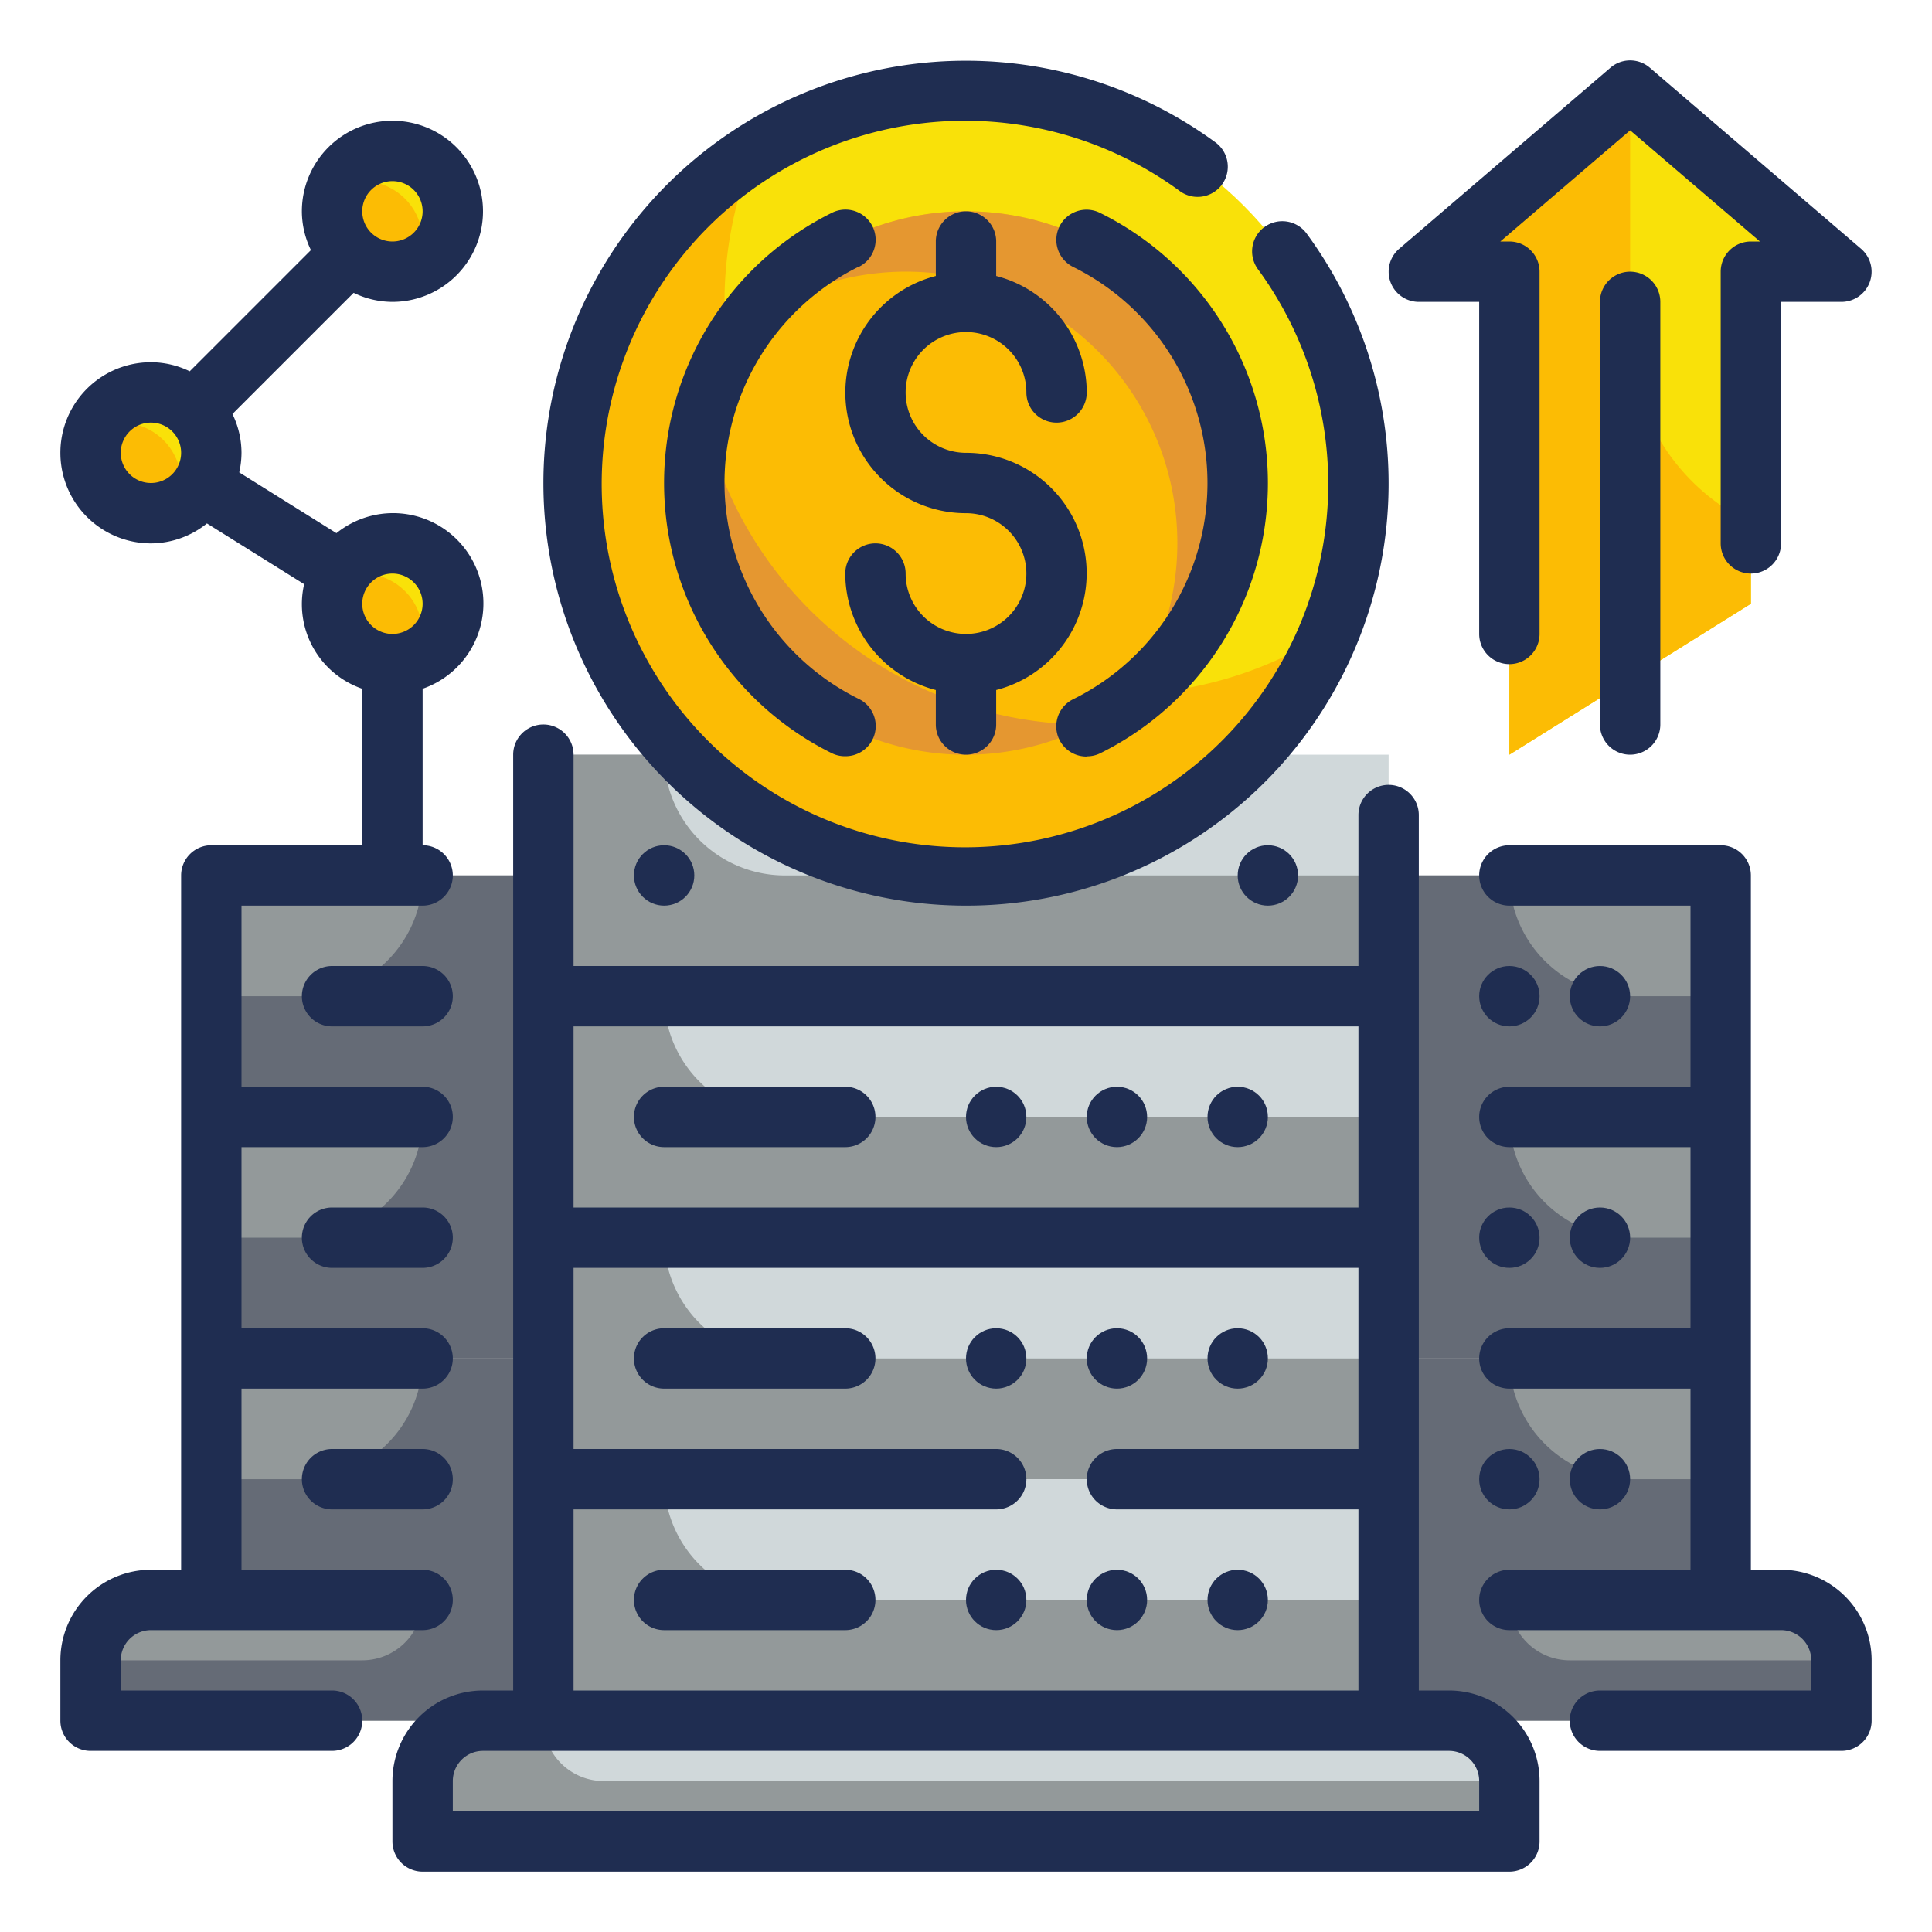 <svg height="512" viewBox="0 0 64 64" width="512" xmlns="http://www.w3.org/2000/svg"><g id="Fill_Outlines" data-name="Fill Outlines"><g id="Color"><g><g><g><g><g fill="#93999a"><path d="m46 53h13a2 2 0 0 1 2 2v2a0 0 0 0 1 0 0h-15a0 0 0 0 1 0 0v-4a0 0 0 0 1 0 0z"/><path d="m46 37h11v8h-11z"/><path d="m46 29h11v8h-11z"/></g><path d="m50 29h-4v8h11v-4h-3a4 4 0 0 1 -4-4z" fill="#656b76"/><path d="m50 37h-4v8h11v-4h-3a4 4 0 0 1 -4-4z" fill="#656b76"/><path d="m46 45h11v8h-11z" fill="#93999a"/><path d="m50 45h-4v8h11v-4h-3a4 4 0 0 1 -4-4z" fill="#656b76"/><path d="m50 53h-4v4h15v-2h-9a2 2 0 0 1 -2-2z" fill="#656b76"/></g><g><g fill="#93999a"><path d="m3 53h15a0 0 0 0 1 0 0v2a2 2 0 0 1 -2 2h-13a0 0 0 0 1 0 0v-4a0 0 0 0 1 0 0z" transform="matrix(-1 0 0 -1 21 110)"/><path d="m7 37h11v8h-11z" transform="matrix(-1 0 0 -1 25 82)"/><path d="m7 29h11v8h-11z" transform="matrix(-1 0 0 -1 25 66)"/></g><path d="m14 29h4v8h-11v-4h3a4 4 0 0 0 4-4z" fill="#656b76"/><path d="m14 37h4v8h-11v-4h3a4 4 0 0 0 4-4z" fill="#656b76"/><path d="m7 45h11v8h-11z" fill="#93999a" transform="matrix(-1 0 0 -1 25 98)"/><path d="m14 45h4v8h-11v-4h3a4 4 0 0 0 4-4z" fill="#656b76"/><path d="m14 53h4v4h-15v-2h9a2 2 0 0 0 2-2z" fill="#656b76"/></g></g><g><g fill="#d0d8da"><path d="m16 57h32a2 2 0 0 1 2 2v2a0 0 0 0 1 0 0h-36a0 0 0 0 1 0 0v-2a2 2 0 0 1 2-2z"/><path d="m18 41h28v8h-28z"/><path d="m18 33h28v8h-28z"/></g><path d="m22 33h-4v8h28v-4h-20a4 4 0 0 1 -4-4z" fill="#93999a"/><path d="m22 41h-4v8h28v-4h-20a4 4 0 0 1 -4-4z" fill="#93999a"/><path d="m18 25h28v8h-28z" fill="#d0d8da"/><path d="m22 25h-4v8h28v-4h-20a4 4 0 0 1 -4-4z" fill="#93999a"/><path d="m18 49h28v8h-28z" fill="#d0d8da"/><path d="m22 49h-4v8h28v-4h-20a4 4 0 0 1 -4-4z" fill="#93999a"/><path d="m18 57h-2a2 2 0 0 0 -2 2v2h36v-2h-30a2 2 0 0 1 -2-2z" fill="#93999a"/></g></g><g><path d="m58 20v-11h3l-7-6-7 6h3v16z" fill="#f9e109"/><path d="m54 11v-8l-7 6h3v16l8-5v-2.683a6.992 6.992 0 0 1 -4-6.317z" fill="#fcbc04"/></g><circle cx="13" cy="20" fill="#fcbc04" r="2"/><path d="m13 18a2 2 0 0 0 -1.82 1.18 1.992 1.992 0 0 1 2.64 2.64 2 2 0 0 0 -.82-3.82z" fill="#f9e109"/><circle cx="5" cy="15" fill="#fcbc04" r="2"/><path d="m5 13a2 2 0 0 0 -1.82 1.18 1.992 1.992 0 0 1 2.64 2.64 2 2 0 0 0 -.82-3.82z" fill="#f9e109"/><circle cx="13" cy="7" fill="#fcbc04" r="2"/><path d="m13 5a2 2 0 0 0 -1.82 1.18 1.992 1.992 0 0 1 2.64 2.64 2 2 0 0 0 -.82-3.82z" fill="#f9e109"/><g><circle cx="32" cy="16" fill="#f9e109" r="13"/><path d="m37 23a12.993 12.993 0 0 1 -12.027-17.926 12.995 12.995 0 1 0 19.054 15.852 12.923 12.923 0 0 1 -7.027 2.074z" fill="#fcbc04"/><circle cx="32" cy="16" fill="#fcbc04" r="9"/><g fill="#e59730"><path d="m32 7a8.981 8.981 0 0 0 -7.279 3.721 8.989 8.989 0 0 1 12.558 12.558 8.993 8.993 0 0 0 -5.279-16.279z"/><path d="m23.3 13.719a8.987 8.987 0 0 0 12.824 10.275c-.042.006-.082.006-.124.006a12.99 12.99 0 0 1 -12.7-10.281z"/></g></g></g></g><g id="Outlines_copy" data-name="Outlines copy"><g fill="#1f2d51"><circle cx="22" cy="29" r="1"/><circle cx="33" cy="53" r="1"/><circle cx="37" cy="53" r="1"/><circle cx="41" cy="53" r="1"/><path d="m28 52h-6a1 1 0 0 0 0 2h6a1 1 0 0 0 0-2z"/><circle cx="33" cy="45" r="1"/><circle cx="37" cy="45" r="1"/><circle cx="41" cy="45" r="1"/><path d="m28 44h-6a1 1 0 0 0 0 2h6a1 1 0 0 0 0-2z"/><circle cx="33" cy="37" r="1"/><circle cx="37" cy="37" r="1"/><circle cx="41" cy="37" r="1"/><path d="m22 38h6a1 1 0 0 0 0-2h-6a1 1 0 0 0 0 2z"/><path d="m48 56h-1v-29a1 1 0 0 0 -2 0v5h-26v-7a1 1 0 0 0 -2 0v31h-1a3 3 0 0 0 -3 3v2a1 1 0 0 0 1 1h36a1 1 0 0 0 1-1v-2a3 3 0 0 0 -3-3zm-3-22v6h-26v-6zm-26 16h14a1 1 0 0 0 0-2h-14v-6h26v6h-8a1 1 0 0 0 0 2h8v6h-26zm30 10h-34v-1a1 1 0 0 1 1-1h32a1 1 0 0 1 1 1z"/><circle cx="50" cy="49" r="1"/><circle cx="53" cy="49" r="1"/><circle cx="50" cy="41" r="1"/><circle cx="53" cy="41" r="1"/><circle cx="50" cy="33" r="1"/><circle cx="53" cy="33" r="1"/><path d="m59 52h-1v-23a1 1 0 0 0 -1-1h-7a1 1 0 0 0 0 2h6v6h-6a1 1 0 0 0 0 2h6v6h-6a1 1 0 0 0 0 2h6v6h-6a1 1 0 0 0 0 2h9a1 1 0 0 1 1 1v1h-7a1 1 0 0 0 0 2h8a1 1 0 0 0 1-1v-2a3 3 0 0 0 -3-3z"/><path d="m14 48h-3a1 1 0 0 0 0 2h3a1 1 0 0 0 0-2z"/><path d="m14 40h-3a1 1 0 0 0 0 2h3a1 1 0 0 0 0-2z"/><path d="m14 32h-3a1 1 0 0 0 0 2h3a1 1 0 0 0 0-2z"/><path d="m11 56h-7v-1a1 1 0 0 1 1-1h9a1 1 0 0 0 0-2h-6v-6h6a1 1 0 0 0 0-2h-6v-6h6a1 1 0 0 0 0-2h-6v-6h6a1 1 0 0 0 0-2v-5.184a2.991 2.991 0 1 0 -2.855-5.155l-3.22-2.012a3.016 3.016 0 0 0 .075-.649 2.951 2.951 0 0 0 -.3-1.285l4.015-4.015a2.951 2.951 0 0 0 1.285.3 3 3 0 1 0 -3-3 2.951 2.951 0 0 0 .3 1.285l-4.015 4.015a2.951 2.951 0 0 0 -1.285-.3 3 3 0 0 0 0 6 2.97 2.97 0 0 0 1.855-.661l3.22 2.012a2.963 2.963 0 0 0 1.925 3.465v5.184h-5a1 1 0 0 0 -1 1v23h-1a3 3 0 0 0 -3 3v2a1 1 0 0 0 1 1h8a1 1 0 0 0 0-2zm3-36a1 1 0 1 1 -1-1 1 1 0 0 1 1 1zm-1-14a1 1 0 1 1 -1 1 1 1 0 0 1 1-1zm-9 9a1 1 0 1 1 1 1 1 1 0 0 1 -1-1z"/><circle cx="42" cy="29" r="1"/><path d="m32 25a1 1 0 0 0 1-1v-1.142a3.992 3.992 0 0 0 -1-7.858 2 2 0 1 1 2-2 1 1 0 0 0 2 0 4 4 0 0 0 -3-3.858v-1.142a1 1 0 0 0 -2 0v1.142a3.992 3.992 0 0 0 1 7.858 2 2 0 1 1 -2 2 1 1 0 0 0 -2 0 4 4 0 0 0 3 3.858v1.142a1 1 0 0 0 1 1z"/><path d="m36 25.054a.981.981 0 0 0 .444-.1 9.986 9.986 0 0 0 0-17.9 1 1 0 1 0 -.89 1.791 7.986 7.986 0 0 1 0 14.316 1 1 0 0 0 .446 1.9z"/><path d="m28.445 8.842a1 1 0 1 0 -.89-1.791 9.986 9.986 0 0 0 0 17.9.981.981 0 0 0 .444.1 1 1 0 0 0 .446-1.9 7.986 7.986 0 0 1 0-14.316z"/><path d="m32 30a13.983 13.983 0 0 0 11.294-22.25 1 1 0 1 0 -1.613 1.182 12.034 12.034 0 1 1 -2.613-2.613 1 1 0 1 0 1.182-1.613 13.994 13.994 0 1 0 -8.25 25.294z"/><path d="m47 10h2v11a1 1 0 0 0 2 0v-12a1 1 0 0 0 -1-1h-.3l4.3-3.683 4.3 3.683h-.3a1 1 0 0 0 -1 1v9a1 1 0 0 0 2 0v-8h2a1 1 0 0 0 .65-1.759l-7-6a1 1 0 0 0 -1.3 0l-7 6a1 1 0 0 0 .65 1.759z"/><path d="m53 10v14a1 1 0 0 0 2 0v-14a1 1 0 0 0 -2 0z"/></g></g></g></svg>